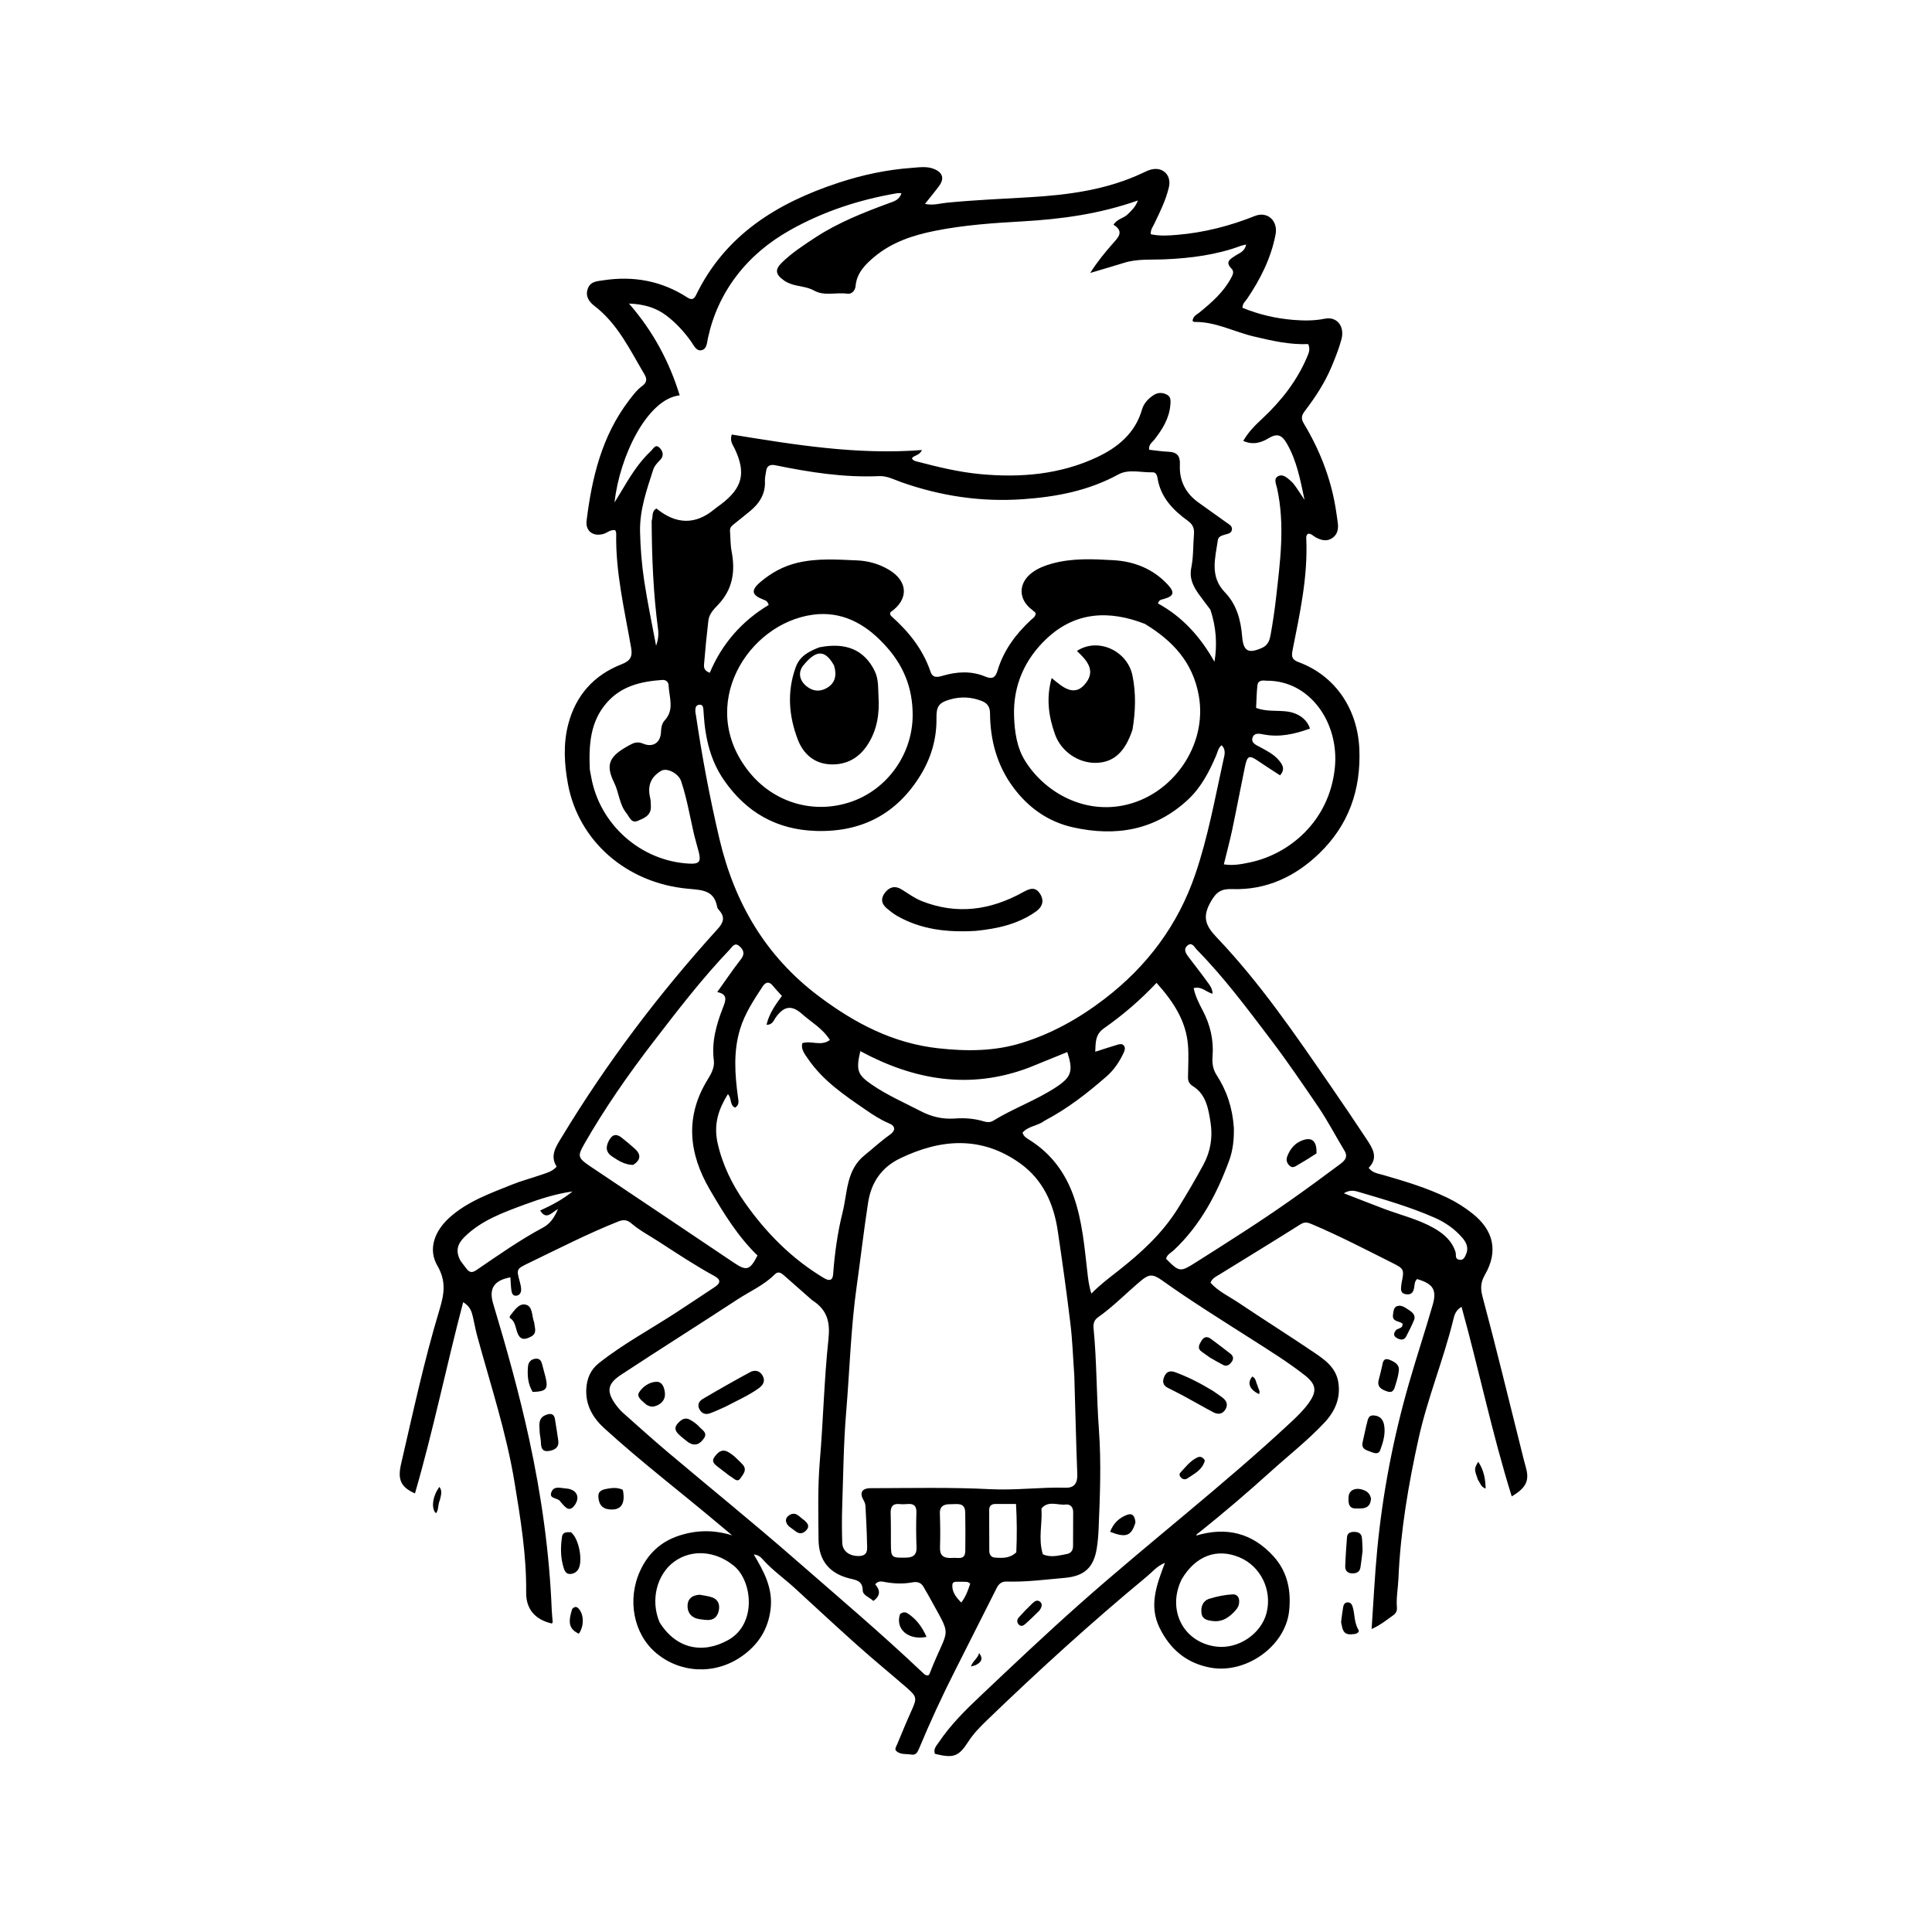 <svg version="1.1" id="Layer_1" xmlns="http://www.w3.org/2000/svg" xmlns:xlink="http://www.w3.org/1999/xlink" x="0px" y="0px"
	 width="100%" viewBox="0 0 1024 1024" enable-background="new 0 0 1024 1024" xml:space="preserve">
<path fill="#000000" opacity="1" stroke="none" 
	d="
M349.025,658.011 
	C343.971,654.75 338.939,652.116 334.615,648.402 
	C332.605,646.675 330.657,646.235 327.819,647.363 
	C311.539,653.836 295.987,661.844 280.234,669.431 
	C273.625,672.615 273.655,672.635 275.55,679.532 
	C275.898,680.801 276.193,682.127 276.218,683.433 
	C276.249,685.051 275.508,686.484 273.775,686.735 
	C271.773,687.025 271.244,685.372 271.04,683.881 
	C270.732,681.623 270.682,679.33 270.52,677.025 
	C261.802,678.568 259.021,683.05 261.355,690.832 
	C268.517,714.7 275.243,738.664 280.526,763.055 
	C287.006,792.976 291.253,823.122 292.452,853.706 
	C292.53,855.691 292.809,857.668 292.939,859.653 
	C292.958,859.927 292.657,860.222 292.501,860.505 
	C283.406,858.389 278.778,852.7 278.875,844.002 
	C279.096,824.267 275.878,804.922 272.688,785.516 
	C268.323,758.974 259.843,733.551 252.832,707.723 
	C251.962,704.518 251.417,701.225 250.65,697.99 
	C249.999,695.248 249.294,692.501 245.496,690.165 
	C236.542,724.138 229.649,758.163 219.934,791.539 
	C212.429,788.223 210.659,784.208 212.577,775.938 
	C218.921,748.591 224.8,721.107 232.922,694.233 
	C235.466,685.813 236.595,679.075 231.787,670.773 
	C226.71,662.005 230.388,652.401 238.271,645.315 
	C247.822,636.731 259.655,632.586 271.213,627.92 
	C276.448,625.807 281.957,624.38 287.3,622.523 
	C289.943,621.605 292.749,620.901 295.038,618.349 
	C291.245,612.404 294.844,607.473 297.83,602.544 
	C321.722,563.093 349.421,526.476 380.406,492.346 
	C383.537,488.897 384.36,486.046 381.168,482.467 
	C380.731,481.977 380.246,481.382 380.135,480.772 
	C378.53,471.917 372.468,471.751 364.857,471.07 
	C331.711,468.102 306.57,445.429 301.031,415.577 
	C299.087,405.099 298.445,394.344 301.18,383.859 
	C305.191,368.482 314.849,357.72 329.626,352.003 
	C334.184,350.24 335.298,347.893 334.526,343.434 
	C331.045,323.324 326.197,303.385 326.604,282.763 
	C326.616,282.169 326.265,281.568 326.091,280.995 
	C323.499,280.609 321.872,282.411 319.847,282.991 
	C314.348,284.565 310.221,281.472 310.91,275.916 
	C313.744,253.057 319.015,231.033 333.378,212.215 
	C335.51,209.421 337.596,206.609 340.448,204.516 
	C342.747,202.829 343.091,200.972 341.629,198.513 
	C333.905,185.521 327.474,171.618 314.978,162.077 
	C312.11,159.888 310.103,156.869 311.575,152.928 
	C312.993,149.135 316.363,149.073 319.775,148.556 
	C335.734,146.138 350.574,148.819 364.203,157.607 
	C366.259,158.932 367.661,158.973 368.909,156.404 
	C384.442,124.419 411.941,107.577 444.327,96.893 
	C457.024,92.704 469.982,89.928 483.319,88.972 
	C487.292,88.687 491.327,87.996 495.171,89.599 
	C499.741,91.504 500.623,94.705 497.672,98.672 
	C495.419,101.702 492.993,104.602 490.246,108.061 
	C494.603,109.024 498.128,107.809 501.619,107.464 
	C516.202,106.022 530.829,105.417 545.449,104.554 
	C566.256,103.326 586.857,100.632 606.014,91.498 
	C607.364,90.854 608.744,90.185 610.184,89.835 
	C616.443,88.312 620.993,92.926 619.537,99.208 
	C617.943,106.082 614.806,112.333 611.783,118.636 
	C611.008,120.253 609.771,121.721 609.938,124.144 
	C614.582,125.189 619.371,124.864 624.075,124.463 
	C638.245,123.254 651.872,119.765 665.088,114.478 
	C671.759,111.809 677.469,116.992 676.069,124.309 
	C673.683,136.787 668.086,147.884 661.029,158.321 
	C660.12,159.664 658.619,160.675 658.516,163.129 
	C667.146,166.685 676.296,168.822 685.71,169.566 
	C691.148,169.995 696.627,170.048 702.122,168.928 
	C708.636,167.601 712.903,172.978 710.946,180.044 
	C709.574,184.999 707.665,189.833 705.66,194.579 
	C702.145,202.9 697.222,210.458 691.771,217.593 
	C689.83,220.133 689.401,221.719 691.08,224.516 
	C699.291,238.19 705.112,252.818 707.795,268.608 
	C708.268,271.392 708.653,274.192 709.043,276.99 
	C709.48,280.137 709.012,283.115 706.302,285.075 
	C703.37,287.195 700.312,286.403 697.356,284.809 
	C696.067,284.114 695.063,282.815 693.407,282.871 
	C692.123,283.607 692.32,284.88 692.367,285.993 
	C693.204,305.97 688.911,325.325 685.067,344.708 
	C684.364,348.249 684.931,349.706 688.363,350.981 
	C707.951,358.255 719.646,376.075 720.485,397.146 
	C721.346,418.772 714.781,437.261 699.341,452.223 
	C686.572,464.596 671.234,471.856 653.047,471.237 
	C647.4,471.044 644.745,472.591 641.721,477.937 
	C637.108,486.091 638.92,490.598 644.94,496.913 
	C667.885,520.988 686.59,548.433 705.391,575.751 
	C711.719,584.945 717.992,594.178 724.131,603.498 
	C727.366,608.408 730.882,613.48 725.414,619.007 
	C727.532,621.718 730.312,621.959 732.807,622.679 
	C744.493,626.049 756.124,629.529 767.137,634.83 
	C771.981,637.161 776.457,639.997 780.628,643.342 
	C791.699,652.219 794.145,663.284 787.093,675.556 
	C784.735,679.658 784.582,682.815 785.819,687.442 
	C793.023,714.384 799.584,741.499 806.367,768.553 
	C807.135,771.616 807.872,774.689 808.735,777.726 
	C810.693,784.609 809.016,788.557 801.249,793.115 
	C790.888,759.993 783.941,726.244 774.649,692.654 
	C771.45,694.46 770.824,697.195 770.24,699.582 
	C765.063,720.748 756.635,740.953 751.92,762.258 
	C746.486,786.808 742.271,811.51 741.199,836.688 
	C740.98,841.832 739.953,846.938 740.393,852.124 
	C740.531,853.756 739.857,855.101 738.573,856.027 
	C734.963,858.628 731.471,861.433 726.985,863.413 
	C727.98,849.025 728.632,835.025 729.978,821.092 
	C732.845,791.41 738.449,762.207 746.68,733.541 
	C750.711,719.501 755.323,705.628 759.362,691.591 
	C761.671,683.564 759.546,680.425 751.088,677.924 
	C749.589,679.248 749.817,681.245 749.443,682.939 
	C748.9,685.396 747.633,686.313 745.212,685.976 
	C742.368,685.581 742.424,683.612 742.673,681.502 
	C742.732,681.006 742.768,680.505 742.868,680.017 
	C744.37,672.657 744.186,672.491 737.663,669.215 
	C723.681,662.192 709.796,654.975 695.371,648.866 
	C693.28,647.98 691.655,647.428 689.388,648.855 
	C675.031,657.894 660.552,666.737 646.114,675.647 
	C644.444,676.677 642.528,677.442 641.596,679.874 
	C645.731,684.517 651.43,687.092 656.468,690.478 
	C669.736,699.395 683.282,707.9 696.517,716.865 
	C702.274,720.765 708.119,724.875 709.334,732.666 
	C710.652,741.123 707.595,748.007 701.971,754.021 
	C693.189,763.412 683.054,771.324 673.54,779.914 
	C661.306,790.96 648.797,801.687 635.915,811.973 
	C635.27,812.489 634.449,812.784 633.956,813.901 
	C650.171,809.042 663.786,812.618 674.885,824.766 
	C682.46,833.057 684.469,843.229 683.233,854.106 
	C681.13,872.614 660.278,887.438 641.364,883.849 
	C628.834,881.471 620.133,874.122 614.578,862.733 
	C608.868,851.027 612.968,840.063 617.446,828.328 
	C613.041,830.162 610.687,833.241 607.839,835.596 
	C578.434,859.919 550.242,885.595 522.781,912.081 
	C519.299,915.44 515.943,918.921 513.295,923.002 
	C508.069,931.057 505.544,932.013 495.536,929.573 
	C494.536,926.964 496.41,925.189 497.637,923.367 
	C503.821,914.184 511.663,906.422 519.639,898.881 
	C537.182,882.292 554.728,865.685 572.793,849.673 
	C609.438,817.19 648.308,787.286 684.149,753.861 
	C687.447,750.786 690.683,747.66 693.359,744.023 
	C698.213,737.423 697.805,733.793 691.376,728.767 
	C682.704,721.987 673.361,716.183 664.093,710.259 
	C647.813,699.852 631.364,689.661 615.654,678.444 
	C610.825,674.996 608.71,675.494 604.747,678.807 
	C597.084,685.213 590.129,692.453 581.928,698.223 
	C579.996,699.582 579.371,701.539 579.603,703.919 
	C581.35,721.832 581.139,739.854 582.45,757.78 
	C583.742,775.453 583.001,793.059 582.273,810.691 
	C582.136,814.009 581.829,817.339 581.314,820.618 
	C579.702,830.875 574.659,835.383 564.405,836.295 
	C554.126,837.211 543.875,838.556 533.528,838.264 
	C530.725,838.185 529.314,839.582 528.172,841.859 
	C520.93,856.302 513.654,870.729 506.345,885.138 
	C499.413,898.805 492.972,912.697 487.096,926.85 
	C486.354,928.637 485.441,930.36 483.192,929.979 
	C480.456,929.516 477.358,930.116 475.097,928.141 
	C473.946,927.136 475.047,925.628 475.549,924.433 
	C477.997,918.598 480.376,912.731 482.981,906.967 
	C486.125,900.012 486.12,899.312 480.323,894.292 
	C471.761,886.878 462.997,879.694 454.547,872.155 
	C443.369,862.18 432.399,851.971 421.363,841.836 
	C415.727,836.66 409.393,832.27 404.267,826.507 
	C403.237,825.349 401.969,824.111 399.522,823.918 
	C404.983,833.042 409.742,841.926 408.435,852.857 
	C407.129,863.778 401.709,871.936 393.004,877.984 
	C378.816,887.841 360.393,886.88 347.601,875.993 
	C335.794,865.944 332.25,847.851 339.32,832.494 
	C343.477,823.465 350.205,817.119 359.823,813.956 
	C369.148,810.89 378.366,810.762 388.069,813.773 
	C385.871,811.933 383.667,810.099 381.474,808.252 
	C361.106,791.089 339.909,774.909 320.217,756.95 
	C314.266,751.523 310.331,744.813 310.747,736.286 
	C311.019,730.694 312.95,726.003 317.497,722.416 
	C330.231,712.37 344.491,704.678 358.04,695.889 
	C365.025,691.358 371.932,686.707 378.881,682.121 
	C382.046,680.032 382.063,678.174 378.634,676.308 
	C368.535,670.813 358.974,664.439 349.025,658.011 
M345.393,276.027 
	C346.218,273.874 345.192,270.919 347.961,269.538 
	C358.416,278.122 368.742,278.155 378.591,269.937 
	C379.74,268.979 380.993,268.145 382.187,267.239 
	C393.597,258.584 395.504,250.662 389.379,237.753 
	C388.428,235.749 386.687,233.9 387.833,230.31 
	C420.956,235.7 454.199,241.202 488.658,238.525 
	C487.148,241.716 484.415,241.135 483.337,242.932 
	C483.947,244.168 485.155,244.394 486.231,244.675 
	C497.18,247.535 508.193,250.213 519.471,251.28 
	C540.838,253.302 561.871,251.534 581.484,242.303 
	C592.439,237.147 601.719,229.595 605.316,216.963 
	C606.223,213.78 608.652,211.197 611.528,209.355 
	C613.826,207.883 616.373,207.99 618.665,209.287 
	C620.744,210.464 620.465,212.707 620.301,214.694 
	C619.714,221.818 616.082,227.556 611.842,233.009 
	C610.672,234.512 608.707,235.589 609.072,238.374 
	C612.454,238.742 615.861,239.31 619.286,239.438 
	C623.934,239.612 625.59,241.681 625.367,246.374 
	C624.966,254.782 628.415,261.548 635.366,266.451 
	C640.262,269.905 645.134,273.396 649.99,276.906 
	C651.31,277.861 653.126,278.655 652.961,280.608 
	C652.786,282.68 650.83,282.888 649.25,283.36 
	C647.63,283.845 645.759,284.333 645.49,286.226 
	C644.129,295.797 641.041,305.488 649.252,313.97 
	C655.411,320.331 657.646,328.548 658.345,337.227 
	C658.989,345.224 661.612,346.638 668.992,343.348 
	C672.264,341.889 673.01,338.976 673.524,336.073 
	C674.624,329.855 675.57,323.599 676.282,317.326 
	C678.495,297.823 681.187,278.323 676.862,258.727 
	C676.411,256.684 674.834,253.696 677.513,252.348 
	C679.985,251.104 682.215,253.248 684.094,254.858 
	C685.213,255.817 686.121,257.059 686.979,258.276 
	C688.521,260.464 689.953,262.73 691.432,264.963 
	C689.226,254.505 687.353,244.184 681.987,234.957 
	C679.501,230.681 677.061,229.455 672.46,232.217 
	C668.726,234.459 664.411,236.101 658.955,233.7 
	C661.752,228.779 665.412,225.274 669.113,221.808 
	C679.066,212.485 687.358,201.962 692.738,189.313 
	C693.65,187.17 694.616,185.074 693.361,182.376 
	C683.509,182.79 673.977,180.57 664.427,178.305 
	C653.962,175.822 644.203,170.438 633.079,170.638 
	C632.658,170.646 632.228,170.193 632.07,170.105 
	C632.376,167.413 634.336,166.762 635.687,165.658 
	C642.158,160.374 648.427,154.928 652.467,147.411 
	C653.366,145.738 654.305,143.97 652.706,142.357 
	C649.219,138.84 651.966,137.366 654.613,135.595 
	C656.779,134.147 659.797,133.413 660.454,129.599 
	C659.16,129.924 658.373,130.046 657.641,130.317 
	C644.698,135.111 631.231,136.825 617.528,137.443 
	C610.261,137.771 602.89,137.076 595.765,139.308 
	C590.303,141.019 584.798,142.595 577.834,144.672 
	C581.86,138.334 585.672,133.838 589.552,129.369 
	C592.346,126.151 596.266,122.847 590.173,119.113 
	C592.083,116.002 595.512,115.732 597.632,113.653 
	C599.662,111.662 601.827,109.746 603.111,106.256 
	C582.794,113.419 562.581,116.156 542.089,117.323 
	C526.469,118.212 510.881,119.261 495.479,122.36 
	C483.713,124.727 472.582,128.418 463.292,136.242 
	C458.502,140.275 454.057,144.743 453.48,151.645 
	C453.276,154.089 451.299,156.021 449.127,155.681 
	C443.271,154.765 437.138,157.134 431.491,154.02 
	C428.691,152.477 425.512,151.994 422.408,151.37 
	C419.934,150.872 417.576,150.095 415.494,148.618 
	C410.925,145.378 410.585,142.864 414.608,138.987 
	C419.906,133.881 426.056,129.863 432.195,125.849 
	C444.281,117.945 457.598,112.693 471.054,107.735 
	C473.745,106.744 476.678,106.058 477.77,102.406 
	C476.715,102.406 476.052,102.312 475.422,102.42 
	C455.405,105.846 436.328,112.048 418.603,122.06 
	C407.613,128.268 397.991,136.187 390.319,146.278 
	C382.858,156.093 377.852,167.072 375.231,179.149 
	C374.687,181.66 374.682,185.193 371.605,185.663 
	C368.945,186.069 367.666,182.926 366.263,180.966 
	C362.547,175.771 358.279,171.116 353.21,167.265 
	C347.568,162.98 341.08,161.178 333.363,160.892 
	C346.159,175.571 354.712,191.57 360.248,209.536 
	C343.067,211.428 328.367,241.872 325.717,266.319 
	C327.046,264.134 327.977,262.635 328.879,261.118 
	C333.566,253.238 338.242,245.35 345.035,239.012 
	C346.361,237.775 347.434,235.037 349.724,237.469 
	C351.444,239.293 351.946,241.663 349.935,243.748 
	C348.416,245.323 346.883,246.876 346.202,248.986 
	C342.733,259.728 338.966,270.345 339.245,281.961 
	C339.453,290.628 340.136,299.239 341.426,307.759 
	C343.176,319.309 345.6,330.757 347.735,342.249 
	C348.837,339.29 349.159,336.361 348.785,333.524 
	C346.301,314.706 345.479,295.792 345.393,276.027 
M372.98,378.487 
	C372.94,377.822 372.922,377.154 372.855,376.491 
	C372.701,374.975 372.628,373.183 370.45,373.542 
	C368.544,373.855 368.533,375.591 368.551,377.114 
	C368.559,377.771 368.77,378.424 368.866,379.082 
	C372.102,401.111 376.211,422.958 381.318,444.647 
	C389.319,478.621 405.851,506.914 434.089,528.096 
	C453.047,542.315 473.267,552.967 497.308,555.613 
	C512.369,557.272 527.094,557.26 541.673,552.727 
	C557.789,547.716 572.19,539.597 585.528,529.358 
	C608.071,512.053 624.369,490.267 633.565,463.285 
	C640.29,443.555 643.961,423.068 648.438,402.787 
	C648.971,400.374 650.019,397.378 647.44,394.986 
	C645.574,396.606 645.345,398.694 644.58,400.474 
	C640.872,409.105 636.594,417.395 629.606,423.877 
	C612.11,440.107 591.42,443.543 568.815,438.529 
	C555.561,435.589 545.061,428.093 537.08,417.357 
	C528.464,405.766 524.82,392.355 524.732,378.005 
	C524.711,374.635 523.302,372.7 520.372,371.545 
	C514.921,369.397 509.32,369.112 503.727,370.682 
	C497.637,372.392 496.251,374.345 496.349,380.59 
	C496.523,391.573 493.496,401.754 487.83,410.964 
	C475.222,431.457 456.657,441.141 432.581,440.418 
	C411.734,439.793 395.658,430.664 383.832,413.651 
	C376.652,403.321 373.822,391.665 372.98,378.487 
M569.397,729.019 
	C568.74,719.89 568.441,710.717 567.349,701.64 
	C565.368,685.155 563.063,668.704 560.614,652.28 
	C558.478,637.952 552.759,625.246 540.707,616.615 
	C520.173,601.907 498.603,603.539 476.937,614.036 
	C467.248,618.731 461.768,626.721 460.118,637.364 
	C457.828,652.129 456.149,666.98 454.062,681.766 
	C450.94,703.875 450.355,726.157 448.495,748.346 
	C447.105,764.921 446.953,781.604 446.394,798.244 
	C446.176,804.736 446.194,811.246 446.402,817.739 
	C446.544,822.151 450.204,824.763 455.081,824.729 
	C460.449,824.692 459.587,820.78 459.535,817.613 
	C459.433,811.456 459.047,805.303 458.772,799.149 
	C458.713,797.826 458.574,796.597 457.828,795.358 
	C455.4,791.325 456.685,788.773 461.544,788.767 
	C482.705,788.738 503.901,788.227 525.013,789.303 
	C538.409,789.985 551.615,788.137 564.93,788.516 
	C569.406,788.644 571.162,786.048 570.983,781.399 
	C570.321,764.256 569.973,747.101 569.397,729.019 
M641.533,323.147 
	C639.533,320.483 637.485,317.854 635.544,315.147 
	C632.492,310.891 630.24,306.669 631.417,300.855 
	C632.594,295.037 632.33,288.935 632.833,282.969 
	C633.082,280.021 632.127,277.891 629.705,276.141 
	C621.683,270.344 615.045,263.535 613.472,253.137 
	C613.274,251.829 612.529,250.283 611.013,250.338 
	C604.911,250.557 598.242,248.468 592.807,251.437 
	C576.921,260.113 559.917,263.356 542.123,264.593 
	C520.011,266.13 498.715,262.948 477.911,255.632 
	C474,254.257 470.182,252.155 465.942,252.349 
	C447.331,253.197 429.134,250.319 411.014,246.607 
	C408.277,246.046 406.404,246.745 406.041,249.836 
	C405.848,251.488 405.34,253.147 405.427,254.779 
	C405.799,261.781 402.498,266.885 397.332,271.091 
	C394.75,273.193 392.12,275.238 389.552,277.359 
	C388.293,278.398 386.769,279.302 386.919,281.314 
	C387.192,284.961 387.09,288.678 387.773,292.245 
	C389.8,302.833 388.391,312.341 380.641,320.49 
	C378.405,322.84 375.872,325.373 375.459,328.867 
	C374.582,336.294 373.855,343.741 373.236,351.194 
	C373.083,353.027 372.573,355.324 376.201,356.59 
	C382.632,341.202 393.318,329.076 407.428,320.645 
	C406.777,318.573 405.81,318.268 404.873,317.913 
	C398.24,315.4 397.763,312.871 403.327,308.228 
	C408.992,303.5 415.21,300.068 422.624,298.297 
	C433.234,295.763 443.848,296.586 454.435,297.03 
	C460.166,297.271 465.948,298.907 471.066,301.934 
	C481.336,308.008 481.76,317.64 472.117,324.375 
	C471.894,324.53 471.859,324.957 471.708,325.328 
	C471.922,325.723 472.057,326.259 472.398,326.563 
	C481.632,334.755 489.172,344.124 493.187,356.012 
	C494.371,359.518 496.943,358.958 499.745,358.137 
	C507.268,355.931 514.877,355.52 522.237,358.6 
	C526.033,360.188 527.625,359.059 528.729,355.386 
	C531.933,344.73 538.332,336.115 546.386,328.612 
	C547.43,327.639 548.979,326.967 548.913,324.882 
	C548.436,324.448 547.883,323.843 547.233,323.371 
	C539.49,317.74 539.548,308.828 547.384,303.243 
	C550.546,300.989 554.094,299.665 557.827,298.649 
	C568.472,295.751 579.355,296.298 590.114,296.913 
	C601.186,297.546 611.227,301.505 618.987,309.921 
	C622.742,313.994 622.169,315.929 617.015,317.428 
	C615.795,317.783 614.319,317.789 613.75,319.84 
	C626.797,326.954 636.353,337.68 643.704,350.773 
	C645.198,341.501 644.648,332.573 641.533,323.147 
M430.414,689.098 
	C425.546,684.804 420.689,680.497 415.804,676.223 
	C414.266,674.878 412.616,673.44 410.62,675.455 
	C404.897,681.231 397.434,684.425 390.774,688.79 
	C370.3,702.207 349.564,715.224 329.121,728.687 
	C321.694,733.579 321.342,737.759 326.63,744.848 
	C327.719,746.308 328.943,747.712 330.302,748.92 
	C338.144,755.885 345.935,762.914 353.948,769.678 
	C376.212,788.472 398.876,806.804 420.821,825.961 
	C443.768,845.993 467.04,865.675 489.153,886.652 
	C489.864,887.327 490.512,888.152 492.087,887.942 
	C492.178,887.815 492.564,887.458 492.735,887.018 
	C503.067,860.435 505.259,869.87 491.803,845.071 
	C491.168,843.9 490.387,842.804 489.802,841.611 
	C488.508,838.97 486.485,838.136 483.637,838.676 
	C478.84,839.585 474.045,839.393 469.231,838.553 
	C467.567,838.263 465.607,837.606 463.871,839.719 
	C466.543,842.731 466.836,845.732 462.885,848.535 
	C460.852,846.545 457.303,845.557 457.262,842.969 
	C457.178,837.657 453.608,837.457 450.075,836.562 
	C439.558,833.897 433.945,827.024 433.846,816.097 
	C433.72,802.119 433.358,788.158 434.542,774.164 
	C436.348,752.806 436.797,731.32 439.074,710.022 
	C440.04,700.987 438.738,694.391 430.414,689.098 
M553.475,594.1 
	C549.977,596.8 544.94,596.799 541.954,600.363 
	C542.657,602.547 544.373,603.379 545.889,604.339 
	C557.344,611.589 564.855,621.906 569.227,634.572 
	C573.598,647.233 574.753,660.513 576.266,673.701 
	C576.69,677.402 577.02,681.061 578.435,685.626 
	C583.216,680.774 587.912,677.304 592.478,673.713 
	C604.61,664.169 615.909,653.982 624.34,640.442 
	C629.072,632.841 633.573,625.162 637.829,617.308 
	C641.615,610.321 642.83,602.753 641.627,595.036 
	C640.506,587.841 639.312,580.201 632.51,575.859 
	C630.207,574.389 629.647,573.086 629.667,570.823 
	C629.715,565.161 630.115,559.465 629.648,553.844 
	C628.569,540.833 621.724,530.714 612.996,520.938 
	C604.107,530.342 594.964,538.109 585.166,544.99 
	C580.45,548.302 580.744,552.422 580.495,557.451 
	C584.784,556.085 588.378,554.893 592.006,553.811 
	C593.25,553.44 594.739,552.938 595.708,554.24 
	C596.595,555.431 596.099,556.808 595.528,558.041 
	C593.333,562.778 590.441,567.077 586.517,570.502 
	C576.467,579.274 566.012,587.514 553.475,594.1 
M380.233,605.359 
	C382.792,617.084 387.948,627.707 394.784,637.416 
	C406.094,653.478 419.709,667.242 436.717,677.405 
	C439.409,679.014 441.32,678.846 441.572,675.44 
	C442.396,664.325 443.897,653.364 446.605,642.506 
	C449.255,631.879 448.454,620.15 458.342,612.213 
	C462.745,608.679 466.877,604.804 471.514,601.539 
	C474.819,599.212 474.775,596.88 471.13,595.362 
	C466.614,593.483 462.582,590.802 458.639,588.095 
	C447.392,580.374 436.046,572.672 428.188,561.107 
	C426.544,558.687 424.494,556.339 425.198,552.94 
	C429.788,551.28 435.016,554.793 439.863,551.227 
	C435.933,544.984 429.921,541.757 425.035,537.387 
	C419.57,532.5 415.399,533.232 411.099,539.374 
	C409.997,540.948 409.32,543.282 406.274,543.152 
	C407.709,537.11 410.98,532.547 414.442,527.874 
	C412.756,525.991 411.14,524.345 409.709,522.552 
	C407.613,519.927 405.738,520.507 404.165,522.921 
	C399.531,530.028 394.811,537.082 392.285,545.336 
	C388.641,557.247 389.486,569.272 391.107,581.332 
	C391.396,583.479 392.04,585.62 389.598,587.059 
	C386.629,585.729 387.976,582.219 385.796,579.908 
	C380.956,587.671 378.208,595.521 380.233,605.359 
M606.784,330.655 
	C587.939,323.344 570.022,324.103 554.739,338.483 
	C543.102,349.432 536.92,363.394 537.475,379.604 
	C537.753,387.72 538.897,396.061 543.233,403.114 
	C553.05,419.083 573.145,431.256 595.2,426.929 
	C621.451,421.779 640.184,394.996 635.361,368.553 
	C632.177,351.099 621.793,339.769 606.784,330.655 
M653.968,597.774 
	C654.098,603.642 653.526,609.518 651.532,614.973 
	C645.021,632.788 636.264,649.296 622.245,662.541 
	C620.736,663.967 618.556,664.877 618.032,667.18 
	C625.149,674.397 625.61,674.29 633.994,668.971 
	C650.868,658.267 667.771,647.61 684.102,636.086 
	C692.808,629.943 701.413,623.653 709.945,617.269 
	C712.281,615.521 714.842,613.559 712.572,609.832 
	C707.898,602.159 703.782,594.119 698.735,586.707 
	C690.493,574.601 682.258,562.485 673.39,550.798 
	C661.004,534.475 648.782,518.043 634.381,503.398 
	C633.068,502.063 631.774,498.973 629.26,501.244 
	C627.055,503.237 628.639,505.525 630.099,507.447 
	C633.221,511.557 636.436,515.601 639.449,519.79 
	C640.88,521.78 642.651,523.744 642.708,526.724 
	C639.202,525.81 636.877,522.57 632.657,523.733 
	C633.594,528.157 635.573,531.977 637.536,535.719 
	C641.514,543.301 643.346,551.376 642.681,559.795 
	C642.385,563.544 642.864,566.756 644.802,569.75 
	C650.165,578.033 653.243,587.042 653.968,597.774 
M346.502,551.951 
	C333.08,569.375 320.523,587.384 309.593,606.495 
	C306.073,612.649 306.305,613.681 312.258,617.799 
	C313.216,618.461 314.198,619.09 315.166,619.74 
	C339.772,636.239 364.398,652.709 388.97,669.26 
	C395.648,673.759 397.464,673.342 401.491,665.43 
	C391.072,655.361 383.5,642.998 376.208,630.505 
	C364.996,611.295 362.924,591.737 375.183,572.009 
	C377.052,569.001 378.802,565.584 378.359,562.162 
	C377.07,552.205 379.667,543.078 383.192,534.036 
	C384.567,530.509 386.054,526.947 380.14,525.824 
	C384.54,519.673 388.432,513.881 392.714,508.393 
	C394.946,505.532 394.118,503.469 391.937,501.521 
	C389.344,499.203 388.061,501.921 386.72,503.327 
	C372.335,518.41 359.62,534.883 346.502,551.951 
M468.328,341.174 
	C458.25,330.329 445.873,323.843 431.039,325.784 
	C396.37,330.319 368.902,373.973 397.001,409.086 
	C410.052,425.395 431.277,431.825 451.208,424.934 
	C470.497,418.266 483.653,399.573 483.732,379.138 
	C483.788,364.587 478.85,352.153 468.328,341.174 
M671.42,360.795 
	C669.189,360.588 666.758,360.358 666.436,363.395 
	C666.022,367.3 665.968,371.244 665.756,375.211 
	C671.156,377.248 676.554,376.468 681.78,377.06 
	C687.817,377.744 692.689,381.01 694.313,386.168 
	C686.294,389.051 678.235,390.949 669.59,389.241 
	C667.673,388.862 664.771,388.227 663.897,390.901 
	C662.934,393.847 665.836,394.862 667.745,395.914 
	C671.402,397.931 675.184,399.763 677.892,403.034 
	C679.663,405.174 681.403,407.566 678.464,410.947 
	C674.626,408.442 670.848,406.087 667.188,403.56 
	C662.101,400.048 661.105,400.332 659.826,406.476 
	C657.527,417.52 655.46,428.612 653.128,439.648 
	C651.839,445.751 650.207,451.781 648.663,458.118 
	C653.726,458.929 658.138,457.995 662.47,457.095 
	C682.676,452.895 704.454,435.893 707.479,407.111 
	C709.996,383.15 694.271,360.61 671.42,360.795 
M312.608,407.846 
	C312.851,409.154 313.105,410.46 313.337,411.77 
	C317.819,437.091 339.714,456.442 365.358,457.743 
	C370.582,458.008 371.65,456.739 370.371,451.656 
	C369.479,448.115 368.384,444.621 367.58,441.06 
	C365.531,431.992 363.959,422.807 360.985,413.967 
	C359.618,409.906 353.453,406.771 350.47,408.529 
	C344.951,411.781 343.083,416.421 344.571,422.739 
	C344.946,424.334 344.969,426.034 344.983,427.687 
	C345.023,432.377 341.138,433.766 337.912,435.102 
	C334.577,436.483 333.616,432.975 332.016,430.995 
	C328.212,426.289 328.113,420.118 325.539,414.888 
	C321.106,405.879 322.61,401.468 331.123,396.387 
	C332.408,395.619 333.696,394.837 335.053,394.216 
	C336.925,393.36 338.735,393.264 340.8,394.132 
	C346.089,396.354 350.131,393.635 350.341,387.939 
	C350.422,385.716 350.818,383.404 352.272,381.848 
	C357.634,376.108 354.623,369.543 354.373,363.274 
	C354.299,361.43 352.994,360.247 350.969,360.389 
	C339.762,361.174 329.253,363.575 321.441,372.643 
	C312.825,382.643 312.036,394.624 312.608,407.846 
M545.234,565.913 
	C514.166,577.635 484.55,572.558 455.987,557.118 
	C453.586,567.355 454.552,569.693 462.092,574.886 
	C470.23,580.49 479.266,584.383 487.972,588.923 
	C493.785,591.955 499.7,593.306 506.17,592.833 
	C511.349,592.455 516.474,592.851 521.488,594.364 
	C523.104,594.852 524.848,594.978 526.349,594.052 
	C537.136,587.397 549.225,583.19 559.821,576.176 
	C567.895,570.831 568.952,567.689 565.69,557.609 
	C559.099,560.272 552.521,562.929 545.234,565.913 
M349.555,859.784 
	C358.079,873.677 372.149,876.974 385.971,869.25 
	C401.249,860.711 398.751,838.071 389.116,830.035 
	C379.476,821.995 366.695,820.892 357.35,827.714 
	C348.154,834.427 344.631,848.03 349.555,859.784 
M626.357,836.986 
	C618.379,853.119 627.052,870.433 644.515,872.71 
	C656.333,874.251 668.441,865.99 671.284,854.939 
	C674.409,842.791 668.176,830.059 656.805,825.364 
	C644.954,820.471 633.766,824.542 626.357,836.986 
M244.097,668.276 
	C245.201,669.73 246.271,671.213 247.418,672.633 
	C248.893,674.458 250.265,674.707 252.471,673.203 
	C264.002,665.344 275.417,657.284 287.747,650.675 
	C291.359,648.738 293.619,645.78 295.751,640.835 
	C292.175,642.797 289.593,646.824 286.306,641.607 
	C292.472,638.731 298.307,635.749 303.42,631.504 
	C294.636,632.751 286.269,635.399 278.072,638.442 
	C266.701,642.663 255.188,646.757 246.241,655.557 
	C242.695,659.044 241.116,662.894 244.097,668.276 
M552.726,823.79 
	C556.96,825.724 561.168,824.439 565.376,823.678 
	C567.74,823.251 568.722,821.651 568.742,819.406 
	C568.794,813.419 568.806,807.43 568.804,801.442 
	C568.803,798.8 567.312,797.142 564.797,797.43 
	C560.585,797.913 555.869,795.239 552.207,799.281 
	C552.016,799.492 551.992,799.923 552.013,800.244 
	C552.498,807.852 550.188,815.498 552.726,823.79 
M538.661,822.762 
	C539.041,814.193 539.008,805.635 538.508,797.13 
	C534.542,797.13 531.095,797.127 527.648,797.13 
	C525.442,797.133 524.271,798.142 524.284,800.449 
	C524.325,807.579 524.329,814.709 524.342,821.839 
	C524.346,823.957 525.248,825.451 527.459,825.575 
	C531.239,825.786 535.088,826.118 538.661,822.762 
M777.392,663.863 
	C778.25,660.792 777.035,658.349 775.094,656.09 
	C771.001,651.325 766.013,647.868 760.258,645.348 
	C747.261,639.657 733.672,635.742 720.112,631.742 
	C717.872,631.081 715.473,630.516 712.26,632.459 
	C719.957,635.441 726.742,638.126 733.569,640.7 
	C742.432,644.042 751.763,646.217 760.062,650.958 
	C765.196,653.891 769.605,657.698 771.458,663.616 
	C771.919,665.087 770.976,667.184 773.32,667.672 
	C775.734,668.174 776.445,666.333 777.392,663.863 
M480.966,825.553 
	C484.333,825.296 485.937,823.772 485.781,820.109 
	C485.519,813.968 485.528,807.805 485.714,801.66 
	C485.823,798.061 484.269,796.866 480.941,797.169 
	C479.621,797.289 478.268,797.337 476.955,797.194 
	C473.187,796.785 471.934,798.549 472.063,802.133 
	C472.254,807.447 472.161,812.771 472.195,818.091 
	C472.244,825.701 472.32,825.771 480.966,825.553 
M504.644,825.745 
	C507.43,825.341 511.562,827.295 511.625,822.001 
	C511.705,815.203 511.725,808.401 511.587,801.605 
	C511.475,796.083 507.201,797.303 503.911,797.261 
	C500.646,797.219 498.014,797.968 498.155,802.23 
	C498.352,808.196 498.424,814.176 498.222,820.139 
	C498.083,824.249 499.767,826.002 504.644,825.745 
M509.478,838.344 
	C507.764,838.524 505.016,837.716 504.795,839.851 
	C504.409,843.566 506.651,846.55 509.494,849.387 
	C511.972,846.16 513.137,842.726 514.238,839.388 
	C512.915,838.023 511.52,838.515 509.478,838.344 
z"/>
<path fill="#000000" opacity="1" stroke="none" 
	d="
M642.765,737.135 
	C644.709,738.479 646.393,739.565 647.98,740.778 
	C650.063,742.373 650.983,744.449 649.582,746.89 
	C648.059,749.544 645.619,749.876 643.105,748.547 
	C637.806,745.746 632.617,742.738 627.348,739.878 
	C624.568,738.37 621.707,737.012 618.9,735.553 
	C616.311,734.207 616.001,732.103 617.078,729.631 
	C618.203,727.052 620.068,726.284 622.756,727.263 
	C629.674,729.782 636.178,733.127 642.765,737.135 
z"/>
<path fill="#000000" opacity="1" stroke="none" 
	d="
M302.57,812.095 
	C306.935,815.334 309.137,827.798 306.411,831.909 
	C305.44,833.375 303.928,834.172 302.203,834.243 
	C300.177,834.326 299.319,832.791 298.798,831.158 
	C297.048,825.667 297.054,820.047 297.894,814.424 
	C298.253,812.025 300.293,812.033 302.57,812.095 
z"/>
<path fill="#000000" opacity="1" stroke="none" 
	d="
M724.194,755.472 
	C725.038,753.032 724.741,750.021 728.09,750.21 
	C731.271,750.389 733.111,752.208 733.645,755.483 
	C734.395,760.082 733.096,764.372 731.582,768.51 
	C730.55,771.332 728.008,770.005 726.023,769.31 
	C723.796,768.531 721.496,767.732 722.19,764.559 
	C722.824,761.662 723.454,758.765 724.194,755.472 
z"/>
<path fill="#000000" opacity="1" stroke="none" 
	d="
M722.2,821.911 
	C721.827,825.176 721.502,827.983 721.059,830.771 
	C720.672,833.213 718.96,833.957 716.706,833.919 
	C714.221,833.878 712.919,832.46 712.997,830.159 
	C713.17,825.019 713.531,819.883 713.937,814.755 
	C714.124,812.397 715.935,811.888 717.916,811.933 
	C719.925,811.979 721.578,812.727 721.83,814.969 
	C722.071,817.114 722.084,819.285 722.2,821.911 
z"/>
<path fill="#000000" opacity="1" stroke="none" 
	d="
M283.151,700.995 
	C283.374,703.903 284.837,706.597 281.489,708.414 
	C277.522,710.569 275.322,709.926 273.961,705.629 
	C273.116,702.961 272.826,700.045 270.115,698.462 
	C270.206,698.031 270.174,697.632 270.356,697.406 
	C272.552,694.685 274.901,690.792 278.385,691.437 
	C282.556,692.209 281.695,697.369 283.151,700.995 
z"/>
<path fill="#000000" opacity="1" stroke="none" 
	d="
M286.085,759.734 
	C285.997,755.595 284.72,751.431 289.841,749.756 
	C292.238,748.973 293.729,749.574 294.143,752.175 
	C294.741,755.932 295.364,759.685 295.893,763.452 
	C296.411,767.131 294.094,768.524 291.017,769.04 
	C287.567,769.618 286.744,767.522 286.695,764.607 
	C286.669,763.127 286.333,761.653 286.085,759.734 
z"/>
<path fill="#000000" opacity="1" stroke="none" 
	d="
M641.445,719.638 
	C639.792,718.489 638.466,717.503 637.102,716.574 
	C634.326,714.685 635.585,712.647 636.84,710.595 
	C638.152,708.451 639.853,708.168 641.823,709.639 
	C645.262,712.206 648.688,714.793 652.077,717.427 
	C653.57,718.588 654.068,720.075 652.853,721.745 
	C651.716,723.309 650.334,724.511 648.253,723.433 
	C646.055,722.294 643.919,721.035 641.445,719.638 
z"/>
<path fill="#000000" opacity="1" stroke="none" 
	d="
M732.76,723.064 
	C733.219,720.05 734.847,719.984 736.81,720.843 
	C739.308,721.935 741.797,723.246 741.418,726.513 
	C741.136,728.953 740.495,731.383 739.73,733.725 
	C739.053,735.798 738.719,738.659 735.232,737.484 
	C732.216,736.468 729.657,735.144 730.804,731.144 
	C731.531,728.606 732.08,726.017 732.76,723.064 
z"/>
<path fill="#000000" opacity="1" stroke="none" 
	d="
M282.315,737.755 
	C279.683,733.337 279.443,728.767 279.86,724.155 
	C280.079,721.738 281.701,720.253 284.14,720.13 
	C286.471,720.012 287.046,721.836 287.497,723.693 
	C288.002,725.773 288.644,727.82 289.141,729.902 
	C290.645,736.213 289.576,737.527 282.315,737.755 
z"/>
<path fill="#000000" opacity="1" stroke="none" 
	d="
M330.114,789.642 
	C331.672,797.316 328.947,800.77 322.603,799.97 
	C318.692,799.476 317.401,796.871 317.152,793.452 
	C316.902,790.02 319.61,789.439 322.029,789.025 
	C324.603,788.585 327.269,788.29 330.114,789.642 
z"/>
<path fill="#000000" opacity="1" stroke="none" 
	d="
M740.063,704.825 
	C741.487,703.893 743.463,704.108 743.421,701.635 
	C741.944,700.054 737.833,700.781 738.299,696.974 
	C738.518,695.182 738.654,692.87 740.516,692.26 
	C743.093,691.417 745.22,693.407 747.254,694.698 
	C748.946,695.773 750.406,697.457 749.456,699.724 
	C748.242,702.621 746.796,705.425 745.371,708.228 
	C744.307,710.319 742.638,710.338 740.738,709.393 
	C738.57,708.315 738.309,706.866 740.063,704.825 
z"/>
<path fill="#000000" opacity="1" stroke="none" 
	d="
M710.799,859.778 
	C711.143,856.878 711.481,854.409 711.876,851.951 
	C712.101,850.552 712.651,849.303 714.323,849.296 
	C715.639,849.29 716.455,850.146 716.848,851.351 
	C718.174,855.428 717.618,859.947 720.013,863.831 
	C720.689,864.926 719.231,865.929 717.986,866.058 
	C715.847,866.28 713.462,866.694 712.115,864.461 
	C711.373,863.232 711.229,861.641 710.799,859.778 
z"/>
<path fill="#000000" opacity="1" stroke="none" 
	d="
M726.663,794.306 
	C726.289,800.154 721.833,799.51 718.502,799.518 
	C714.582,799.528 714.588,796.129 714.794,793.236 
	C715.057,789.523 718.91,788.085 723.22,789.952 
	C725.023,790.733 726.204,791.992 726.663,794.306 
z"/>
<path fill="#000000" opacity="1" stroke="none" 
	d="
M601.811,806.957 
	C599.638,814.157 596.813,815.196 588.395,811.899 
	C590.042,807.453 593.14,804.44 597.428,802.867 
	C600.449,801.759 601.564,803.899 601.811,806.957 
z"/>
<path fill="#000000" opacity="1" stroke="none" 
	d="
M297.129,796.039 
	C295.882,793.565 290.641,794.768 292.304,790.722 
	C293.68,787.376 297.271,788.766 299.893,788.916 
	C305.623,789.242 307.861,793.565 304.375,798.069 
	C301.485,801.802 299.31,798.461 297.129,796.039 
z"/>
<path fill="#000000" opacity="1" stroke="none" 
	d="
M638.605,774.149 
	C637.194,779.183 632.968,781.114 629.317,783.591 
	C628.321,784.267 627.072,784.184 626.082,783.279 
	C625.258,782.524 624.834,781.382 625.552,780.611 
	C628.341,777.62 630.833,774.224 634.671,772.449 
	C636.161,771.759 637.611,772.277 638.605,774.149 
z"/>
<path fill="#000000" opacity="1" stroke="none" 
	d="
M550.915,853.622 
	C548.279,856.197 545.93,858.546 543.438,860.732 
	C542.467,861.584 541.152,862.37 539.923,860.993 
	C538.875,859.818 538.993,858.376 539.92,857.333 
	C542.227,854.736 544.658,852.24 547.168,849.837 
	C548.223,848.827 549.696,847.717 551.154,848.881 
	C552.772,850.173 552.159,851.842 550.915,853.622 
z"/>
<path fill="#000000" opacity="1" stroke="none" 
	d="
M303.249,852.809 
	C304.643,851.302 305.679,851.462 306.783,852.712 
	C309.568,855.863 309.603,861.976 306.79,865.915 
	C301.779,863.466 300.875,860.376 303.249,852.809 
z"/>
<path fill="#000000" opacity="1" stroke="none" 
	d="
M783.346,784.358 
	C781.278,778.516 781.278,778.516 783.507,774.756 
	C786.462,779.259 787.292,783.775 787.427,788.976 
	C784.827,788.086 784.601,786.021 783.346,784.358 
z"/>
<path fill="#000000" opacity="1" stroke="none" 
	d="
M233.124,795.126 
	C231.966,797.548 232.659,800.132 231.078,802.056 
	C228.4,799.666 229.236,792.961 232.89,788.085 
	C234.602,790.339 233.693,792.56 233.124,795.126 
z"/>
<path fill="#000000" opacity="1" stroke="none" 
	d="
M666.525,734.38 
	C666.796,736.108 668.2,737.315 667.306,738.892 
	C662.229,736.479 660.886,733.002 663.733,729.595 
	C665.722,730.416 665.546,732.549 666.525,734.38 
z"/>
<path fill="#000000" opacity="1" stroke="none" 
	d="
M517.154,882.539 
	C516.337,882.784 515.764,882.948 514.602,883.282 
	C515.653,880.187 518.382,878.874 518.933,876.143 
	C521.219,879.011 520.26,880.964 517.154,882.539 
z"/>
<path fill="#000000" opacity="1" stroke="none" 
	d="
M517.194,493.385 
	C502.238,494.273 488.177,492.766 475.296,485.336 
	C473.443,484.268 471.758,482.877 470.098,481.512 
	C467.194,479.125 466.649,476.316 468.999,473.219 
	C471.36,470.106 474.385,469.286 477.754,471.346 
	C481.296,473.511 484.591,476.019 488.522,477.58 
	C507.213,484.997 525.043,482.407 542.175,472.907 
	C545.685,470.961 548.671,469.782 551.188,473.64 
	C553.583,477.312 552.594,480.644 549.04,483.149 
	C539.628,489.781 528.838,492.21 517.194,493.385 
z"/>
<path fill="#000000" opacity="1" stroke="none" 
	d="
M384.46,745.6 
	C381.539,746.89 378.987,748.111 376.341,749.076 
	C374.056,749.909 372.07,749.296 370.792,747.082 
	C369.404,744.678 370.492,742.646 372.418,741.51 
	C380.704,736.622 389.071,731.861 397.533,727.284 
	C399.859,726.026 402.501,726.293 404.082,728.923 
	C405.797,731.776 404.626,734.013 402.189,735.768 
	C396.771,739.67 390.659,742.331 384.46,745.6 
z"/>
<path fill="#000000" opacity="1" stroke="none" 
	d="
M383.909,780.095 
	C382.562,779.079 381.507,778.272 380.458,777.455 
	C378.684,776.073 376.858,774.615 378.732,772.147 
	C380.502,769.815 382.512,767.749 385.852,769.556 
	C388.828,771.165 391.05,773.645 393.402,775.994 
	C396.329,778.917 393.849,781.413 392.467,783.501 
	C390.814,786 388.991,783.552 387.407,782.666 
	C386.258,782.023 385.265,781.098 383.909,780.095 
z"/>
<path fill="#000000" opacity="1" stroke="none" 
	d="
M364.706,764.392 
	C362.861,762.938 361.282,761.714 359.84,760.344 
	C358.13,758.721 357.137,756.884 359.017,754.69 
	C360.874,752.523 362.983,750.878 365.916,752.602 
	C367.622,753.605 369.341,754.777 370.632,756.243 
	C372.115,757.927 375.233,759.329 373.069,762.397 
	C371.066,765.238 368.528,766.887 364.706,764.392 
z"/>
<path fill="#000000" opacity="1" stroke="none" 
	d="
M342.574,744.503 
	C340.408,742.502 337.168,740.485 338.747,737.972 
	C340.583,735.051 343.998,732.575 347.714,732.376 
	C351.27,732.185 352.203,735.906 352.422,738.388 
	C352.74,741.979 350.35,744.529 346.695,745.433 
	C345.368,745.762 344.069,745.371 342.574,744.503 
z"/>
<path fill="#000000" opacity="1" stroke="none" 
	d="
M477.044,855.492 
	C478.511,854.352 479.854,854.35 481.032,855.105 
	C485.737,858.119 488.802,862.404 491.087,867.585 
	C481.411,869.556 474.359,863.399 477.044,855.492 
z"/>
<path fill="#000000" opacity="1" stroke="none" 
	d="
M426.198,805.698 
	C428.313,807.516 429.318,809.142 427.124,811.296 
	C425.188,813.195 423.282,812.97 421.405,811.406 
	C419.552,809.863 416.901,808.865 416.574,806.113 
	C416.388,804.548 417.739,803.263 419.067,802.678 
	C422.167,801.313 423.786,804.153 426.198,805.698 
z"/>
<path fill="#000000" opacity="1" stroke="none" 
	d="
M600.242,386.746 
	C596.262,398.771 590.152,404.179 580.78,404.331 
	C571.447,404.481 562.414,398.208 559.243,389.405 
	C555.798,379.839 554.381,370.137 557.4,359.363 
	C563.325,364.296 569.943,370.268 576.118,361.198 
	C580.528,354.719 575.535,349.479 570.788,345.037 
	C581.711,337.728 597.502,344.72 600.23,358.062 
	C602.145,367.426 601.896,376.904 600.242,386.746 
z"/>
<path fill="#000000" opacity="1" stroke="none" 
	d="
M697.778,611.313 
	C694.327,613.595 691.096,615.571 687.823,617.475 
	C686.568,618.205 685.215,619.246 683.737,618.047 
	C682.191,616.793 681.534,614.956 682.182,613.145 
	C683.759,608.741 686.714,605.367 691.281,604.081 
	C695.759,602.821 697.995,605.318 697.778,611.313 
z"/>
<path fill="#000000" opacity="1" stroke="none" 
	d="
M335.56,617.43 
	C331.048,617.373 327.75,615.139 324.431,612.958 
	C321.197,610.833 320.918,608.157 322.599,604.815 
	C324.363,601.31 326.571,600.594 329.646,603.096 
	C331.953,604.972 334.27,606.843 336.469,608.841 
	C339.772,611.843 339.807,614.735 335.56,617.43 
z"/>
<path fill="#000000" opacity="1" stroke="none" 
	d="
M434.248,343.099 
	C448.523,340.26 458.166,344.568 463.582,355.6 
	C465.757,360.029 465.354,364.718 465.634,369.302 
	C466.169,378.057 465,386.486 460.169,394.211 
	C455.478,401.713 448.755,405.478 440.188,405.131 
	C431.707,404.787 425.826,399.743 422.871,392.031 
	C418.04,379.423 417.05,366.538 421.783,353.547 
	C423.891,347.762 428.66,345.259 434.248,343.099 
M442.074,352.754 
	C436.978,343.57 432.076,345.016 425.854,352.591 
	C422.856,356.24 423.664,360.527 427.295,363.572 
	C430.522,366.277 434.17,366.85 437.889,364.838 
	C442.463,362.363 443.723,358.369 442.074,352.754 
z"/>
<path fill="#000000" opacity="1" stroke="none" 
	d="
M370.947,845.249 
	C373.438,845.766 375.643,845.944 377.624,846.706 
	C380.74,847.905 381.614,850.602 380.971,853.658 
	C380.327,856.719 378.468,858.715 375.087,858.641 
	C373.599,858.608 372.11,858.378 370.632,858.164 
	C366.789,857.608 364.517,855.172 364.412,851.502 
	C364.303,847.713 366.574,845.406 370.947,845.249 
z"/>
<path fill="#000000" opacity="1" stroke="none" 
	d="
M653.745,854.741 
	C650.509,857.942 647.086,859.746 642.758,859.183 
	C640.056,858.832 637.258,858.372 636.817,855.009 
	C636.364,851.557 637.552,848.436 640.991,847.365 
	C644.917,846.142 649.064,845.296 653.159,845.056 
	C656.332,844.87 657.206,847.462 656.639,850.318 
	C656.306,851.999 655.155,853.26 653.745,854.741 
z"/>
</svg>